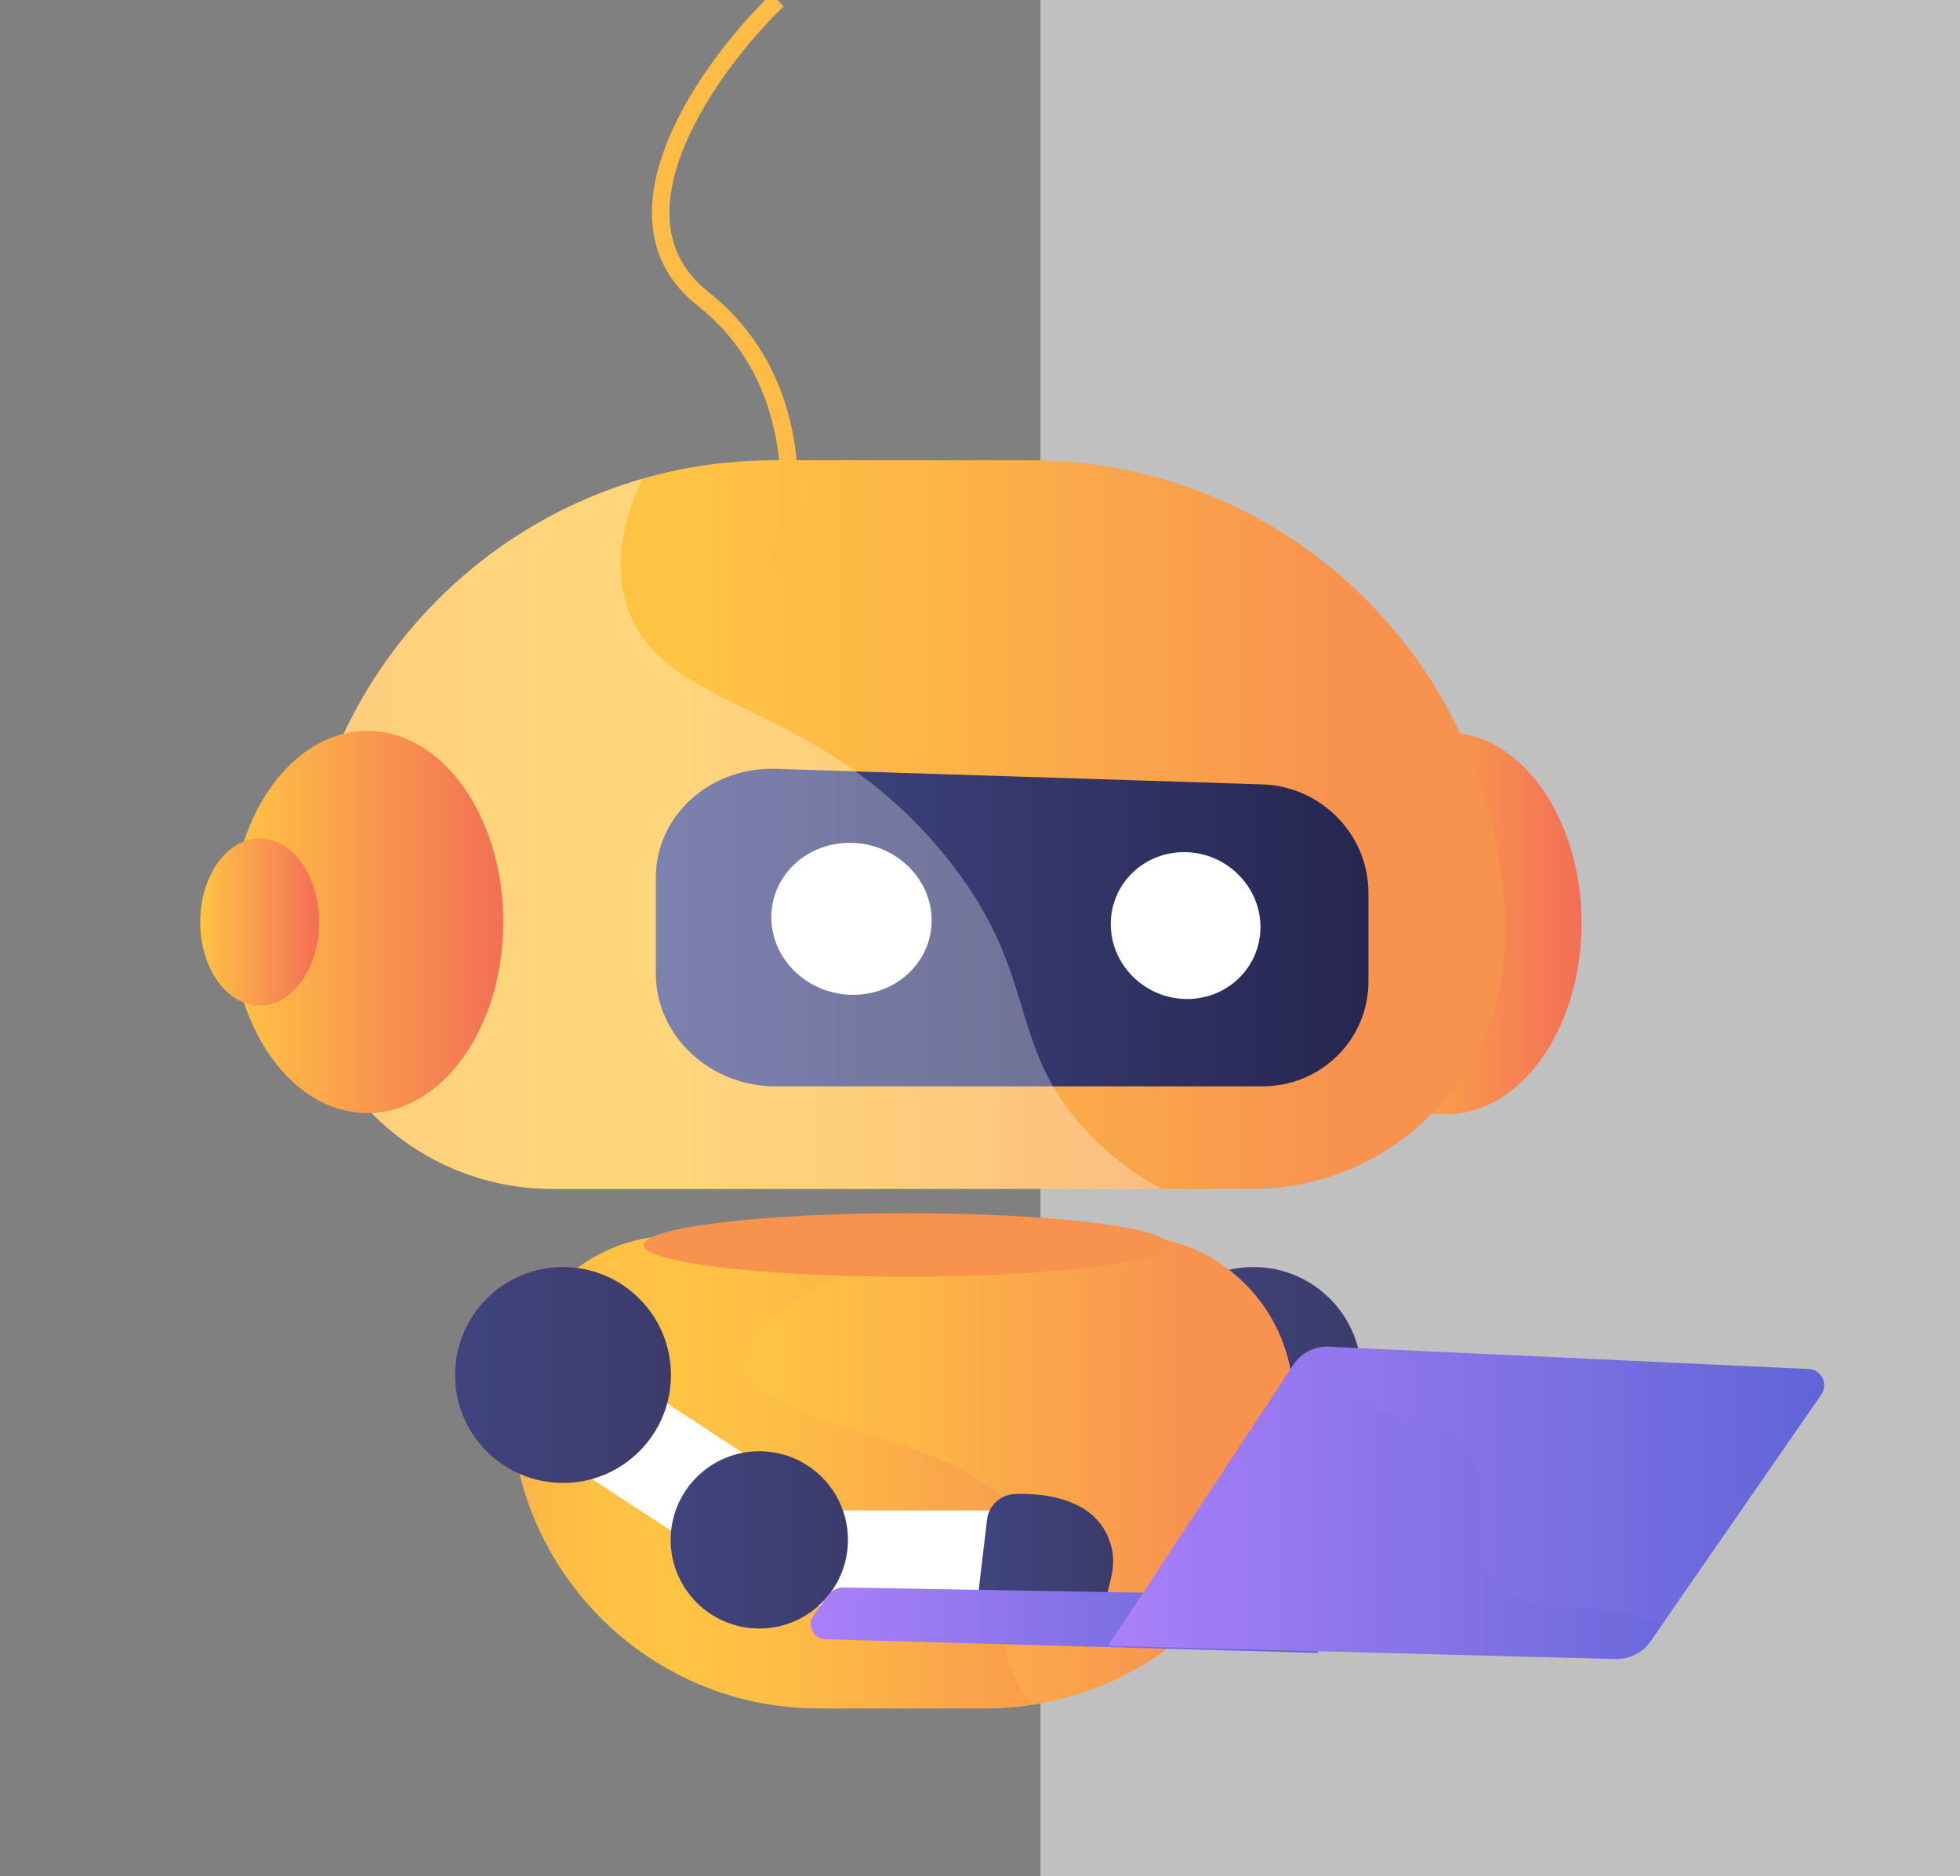 <svg width="117" height="112" viewBox="0 0 117 112" fill="none" xmlns="http://www.w3.org/2000/svg">
<rect x="0" y="0" width="117" height="112" fill="#808080" stroke="none"/>
<g clip-path="url(#clip0_102_333)">
<rect x="62.108" y="-14.658" width="54.899" height="138.658" fill="white" fill-opacity="0.5"/>
<path d="M75.21 79.963L71.799 85.18L88.851 96.331L92.262 91.115L75.21 79.963Z" fill="white"/>
<path d="M74.83 88.528C78.389 88.528 81.274 85.643 81.274 82.084C81.274 78.525 78.389 75.64 74.83 75.64C71.271 75.64 68.386 78.525 68.386 82.084C68.386 85.643 71.271 88.528 74.83 88.528Z" fill="url(#paint0_linear_102_333)"/>
<path d="M86.548 97.216C89.47 97.216 91.839 94.847 91.839 91.925C91.839 89.003 89.47 86.634 86.548 86.634C83.626 86.634 81.257 89.003 81.257 91.925C81.257 94.847 83.626 97.216 86.548 97.216Z" fill="url(#paint1_linear_102_333)"/>
<path d="M86.292 66.524C90.775 66.524 94.41 61.417 94.41 55.116C94.41 48.816 90.775 43.709 86.292 43.709C81.809 43.709 78.175 48.816 78.175 55.116C78.175 61.417 81.809 66.524 86.292 66.524Z" fill="url(#paint2_linear_102_333)"/>
<path d="M61.484 27.476H46.206C30.54 27.476 17.841 40.175 17.841 55.841V55.841C17.841 64.2 24.617 70.977 32.977 70.977H74.713C83.073 70.977 89.849 64.2 89.849 55.841C89.849 40.175 77.15 27.476 61.484 27.476Z" fill="url(#paint3_linear_102_333)"/>
<path d="M58.803 101.99H48.891C38.727 101.99 30.488 93.751 30.488 83.587V83.587C30.488 78.164 34.885 73.768 40.308 73.768H67.386C72.809 73.768 77.205 78.164 77.205 83.587C77.205 93.751 68.966 101.99 58.803 101.99Z" fill="url(#paint4_linear_102_333)"/>
<path d="M75.355 64.853H46.313C42.377 64.853 39.148 61.837 39.148 58.115V52.409C39.148 48.688 42.377 45.774 46.313 45.899L75.355 46.826C78.87 46.938 81.687 49.831 81.687 53.289V58.592C81.687 62.05 78.87 64.853 75.355 64.853Z" fill="url(#paint5_linear_102_333)"/>
<path d="M55.614 54.948C55.614 57.434 53.498 59.422 50.867 59.388C48.213 59.355 46.043 57.28 46.043 54.754C46.043 52.228 48.213 50.241 50.867 50.316C53.498 50.389 55.614 52.463 55.614 54.948Z" fill="white"/>
<path d="M75.241 55.345C75.241 57.747 73.265 59.669 70.809 59.638C68.331 59.606 66.307 57.603 66.307 55.163C66.307 52.724 68.331 50.803 70.809 50.872C73.265 50.941 75.241 52.943 75.241 55.345Z" fill="white"/>
<path opacity="0.3" d="M64.384 66.998C60.065 61.923 61.984 57.864 56.338 50.987C48.568 41.525 39.505 42.595 37.428 36.178C36.853 34.399 36.787 31.958 38.33 28.584C26.496 31.997 17.841 42.907 17.841 55.84V55.84C17.841 64.2 24.617 70.976 32.977 70.976H69.35C67.171 69.789 65.579 68.401 64.384 66.998Z" fill="white"/>
<path d="M21.924 66.447C26.407 66.447 30.041 61.34 30.041 55.039C30.041 48.739 26.407 43.632 21.924 43.632C17.441 43.632 13.807 48.739 13.807 55.039C13.807 61.34 17.441 66.447 21.924 66.447Z" fill="url(#paint6_linear_102_333)"/>
<path d="M15.503 60.032C17.463 60.032 19.052 57.799 19.052 55.044C19.052 52.289 17.463 50.056 15.503 50.056C13.542 50.056 11.953 52.289 11.953 55.044C11.953 57.799 13.542 60.032 15.503 60.032Z" fill="url(#paint7_linear_102_333)"/>
<path opacity="0.4" d="M61.244 91.859C59.884 85.472 44.842 85.627 44.433 81.452C44.117 78.234 52.754 75.048 53.839 74.648C54.767 74.305 55.688 74.016 56.6 73.768H40.308C34.885 73.768 30.488 78.164 30.488 83.587V83.587C30.488 93.751 38.727 101.99 48.891 101.99H58.803C59.755 101.99 60.691 101.918 61.604 101.778C60.741 100.709 60.179 99.54 60.043 98.263C59.742 95.434 61.771 94.334 61.244 91.859Z" fill="url(#paint8_linear_102_333)"/>
<path d="M54.092 76.216C62.737 76.216 69.746 75.367 69.746 74.32C69.746 73.273 62.737 72.425 54.092 72.425C45.446 72.425 38.438 73.273 38.438 74.32C38.438 75.367 45.446 76.216 54.092 76.216Z" fill="url(#paint9_linear_102_333)"/>
<path d="M33.986 79.963L30.575 85.18L47.627 96.331L51.038 91.115L33.986 79.963Z" fill="white"/>
<path d="M33.608 88.528C37.167 88.528 40.052 85.643 40.052 82.084C40.052 78.525 37.167 75.64 33.608 75.64C30.049 75.64 27.164 78.525 27.164 82.084C27.164 85.643 30.049 88.528 33.608 88.528Z" fill="url(#paint10_linear_102_333)"/>
<path d="M48.328 90.167H63.254L62.662 96.343L48.032 95.853L48.328 90.167Z" fill="white"/>
<path d="M45.326 97.218C48.249 97.218 50.617 94.849 50.617 91.927C50.617 89.005 48.249 86.636 45.326 86.636C42.404 86.636 40.035 89.005 40.035 91.927C40.035 94.849 42.404 97.218 45.326 97.218Z" fill="url(#paint11_linear_102_333)"/>
<path d="M64.557 89.989C63.652 89.482 62.375 89.126 60.578 89.191C59.724 89.222 59.019 89.871 58.919 90.719L58.398 95.135H66.098L66.35 94.08C66.733 92.469 66.002 90.797 64.557 89.989Z" fill="url(#paint12_linear_102_333)"/>
<path d="M78.152 95.249L50.375 94.769C49.993 94.762 49.632 94.944 49.409 95.254L48.562 96.433C48.14 97.02 48.546 97.84 49.268 97.86L78.67 98.678L78.152 95.249Z" fill="url(#paint13_linear_102_333)"/>
<path d="M107.969 81.728L79.328 80.394C78.48 80.355 77.675 80.765 77.208 81.473L66.152 98.247L96.442 99.037C97.273 99.059 98.059 98.659 98.532 97.976L108.722 83.249C109.156 82.622 108.73 81.763 107.969 81.728Z" fill="url(#paint14_linear_102_333)"/>
<path opacity="0.3" d="M77.208 81.473C77.675 80.765 78.48 80.355 79.328 80.394L79.955 80.423C79.988 81.353 80.215 82.216 80.735 82.936C82.359 85.181 85.376 84.061 87.411 86.458C89.647 89.092 87.236 91.892 89.23 94.337C91.327 96.91 95.109 95.177 99.204 97.006L98.532 97.976C98.059 98.659 97.273 99.059 96.442 99.037L66.152 98.247L77.208 81.473Z" fill="url(#paint15_linear_102_333)"/>
<path d="M46.419 0C42.366 3.918 35.8 12.97 41.96 17.833C48.121 22.697 47.5 30.668 46.419 34.045" stroke="#FEBB46" stroke-width="1.045"/>
</g>
<defs>
<linearGradient id="paint0_linear_102_333" x1="68.386" y1="82.084" x2="81.274" y2="82.084" gradientUnits="userSpaceOnUse">
<stop stop-color="#40447E"/>
<stop offset="0.996" stop-color="#3C3B6B"/>
</linearGradient>
<linearGradient id="paint1_linear_102_333" x1="81.257" y1="91.925" x2="91.839" y2="91.925" gradientUnits="userSpaceOnUse">
<stop stop-color="#40447E"/>
<stop offset="0.996" stop-color="#3C3B6B"/>
</linearGradient>
<linearGradient id="paint2_linear_102_333" x1="78.175" y1="55.117" x2="94.41" y2="55.117" gradientUnits="userSpaceOnUse">
<stop stop-color="#FFC444"/>
<stop offset="0.996" stop-color="#F36F56"/>
</linearGradient>
<linearGradient id="paint3_linear_102_333" x1="17.841" y1="49.226" x2="89.849" y2="49.226" gradientUnits="userSpaceOnUse">
<stop stop-color="#FCB148"/>
<stop offset="0.052" stop-color="#FDBA46"/>
<stop offset="0.142" stop-color="#FFC244"/>
<stop offset="0.318" stop-color="#FFC444"/>
<stop offset="0.485" stop-color="#FDB946"/>
<stop offset="0.775" stop-color="#F99C4D"/>
<stop offset="0.866" stop-color="#F8924F"/>
<stop offset="1" stop-color="#F8924F"/>
</linearGradient>
<linearGradient id="paint4_linear_102_333" x1="30.488" y1="87.879" x2="77.205" y2="87.879" gradientUnits="userSpaceOnUse">
<stop stop-color="#FCB148"/>
<stop offset="0.052" stop-color="#FDBA46"/>
<stop offset="0.142" stop-color="#FFC244"/>
<stop offset="0.318" stop-color="#FFC444"/>
<stop offset="0.485" stop-color="#FDB946"/>
<stop offset="0.775" stop-color="#F99C4D"/>
<stop offset="0.866" stop-color="#F8924F"/>
<stop offset="1" stop-color="#F8924F"/>
</linearGradient>
<linearGradient id="paint5_linear_102_333" x1="39.148" y1="55.374" x2="81.687" y2="55.374" gradientUnits="userSpaceOnUse">
<stop stop-color="#444B8C"/>
<stop offset="0.996" stop-color="#26264F"/>
</linearGradient>
<linearGradient id="paint6_linear_102_333" x1="13.807" y1="55.039" x2="30.042" y2="55.039" gradientUnits="userSpaceOnUse">
<stop stop-color="#FFC444"/>
<stop offset="0.996" stop-color="#F36F56"/>
</linearGradient>
<linearGradient id="paint7_linear_102_333" x1="11.953" y1="55.044" x2="19.052" y2="55.044" gradientUnits="userSpaceOnUse">
<stop stop-color="#FFC444"/>
<stop offset="0.996" stop-color="#F36F56"/>
</linearGradient>
<linearGradient id="paint8_linear_102_333" x1="30.488" y1="87.879" x2="61.604" y2="87.879" gradientUnits="userSpaceOnUse">
<stop stop-color="#FCB148"/>
<stop offset="0.052" stop-color="#FDBA46"/>
<stop offset="0.142" stop-color="#FFC244"/>
<stop offset="0.318" stop-color="#FFC444"/>
<stop offset="0.485" stop-color="#FDB946"/>
<stop offset="0.775" stop-color="#F99C4D"/>
<stop offset="0.866" stop-color="#F8924F"/>
<stop offset="1" stop-color="#F8924F"/>
</linearGradient>
<linearGradient id="paint9_linear_102_333" x1="47.087" y1="128.516" x2="51.589" y2="93.689" gradientUnits="userSpaceOnUse">
<stop stop-color="#FCB148"/>
<stop offset="0.052" stop-color="#FDBA46"/>
<stop offset="0.142" stop-color="#FFC244"/>
<stop offset="0.318" stop-color="#FFC444"/>
<stop offset="0.398" stop-color="#FEC045"/>
<stop offset="0.71" stop-color="#FAA34B"/>
<stop offset="0.866" stop-color="#F8924F"/>
<stop offset="1" stop-color="#F8924F"/>
</linearGradient>
<linearGradient id="paint10_linear_102_333" x1="27.164" y1="82.084" x2="40.052" y2="82.084" gradientUnits="userSpaceOnUse">
<stop stop-color="#40447E"/>
<stop offset="0.996" stop-color="#3C3B6B"/>
</linearGradient>
<linearGradient id="paint11_linear_102_333" x1="40.035" y1="91.927" x2="50.617" y2="91.927" gradientUnits="userSpaceOnUse">
<stop stop-color="#40447E"/>
<stop offset="0.996" stop-color="#3C3B6B"/>
</linearGradient>
<linearGradient id="paint12_linear_102_333" x1="58.398" y1="92.159" x2="66.451" y2="92.159" gradientUnits="userSpaceOnUse">
<stop stop-color="#40447E"/>
<stop offset="0.996" stop-color="#3C3B6B"/>
</linearGradient>
<linearGradient id="paint13_linear_102_333" x1="48.391" y1="96.723" x2="78.67" y2="96.723" gradientUnits="userSpaceOnUse">
<stop stop-color="#AA80F9"/>
<stop offset="0.996" stop-color="#6165D7"/>
</linearGradient>
<linearGradient id="paint14_linear_102_333" x1="66.152" y1="89.715" x2="108.896" y2="89.715" gradientUnits="userSpaceOnUse">
<stop stop-color="#AA80F9"/>
<stop offset="0.996" stop-color="#6165D7"/>
</linearGradient>
<linearGradient id="paint15_linear_102_333" x1="66.152" y1="89.715" x2="99.204" y2="89.715" gradientUnits="userSpaceOnUse">
<stop stop-color="#AA80F9"/>
<stop offset="0.996" stop-color="#6165D7"/>
</linearGradient>
<clipPath id="clip0_102_333">
<rect width="117" height="112" fill="white"/>
</clipPath>
</defs>
</svg>
